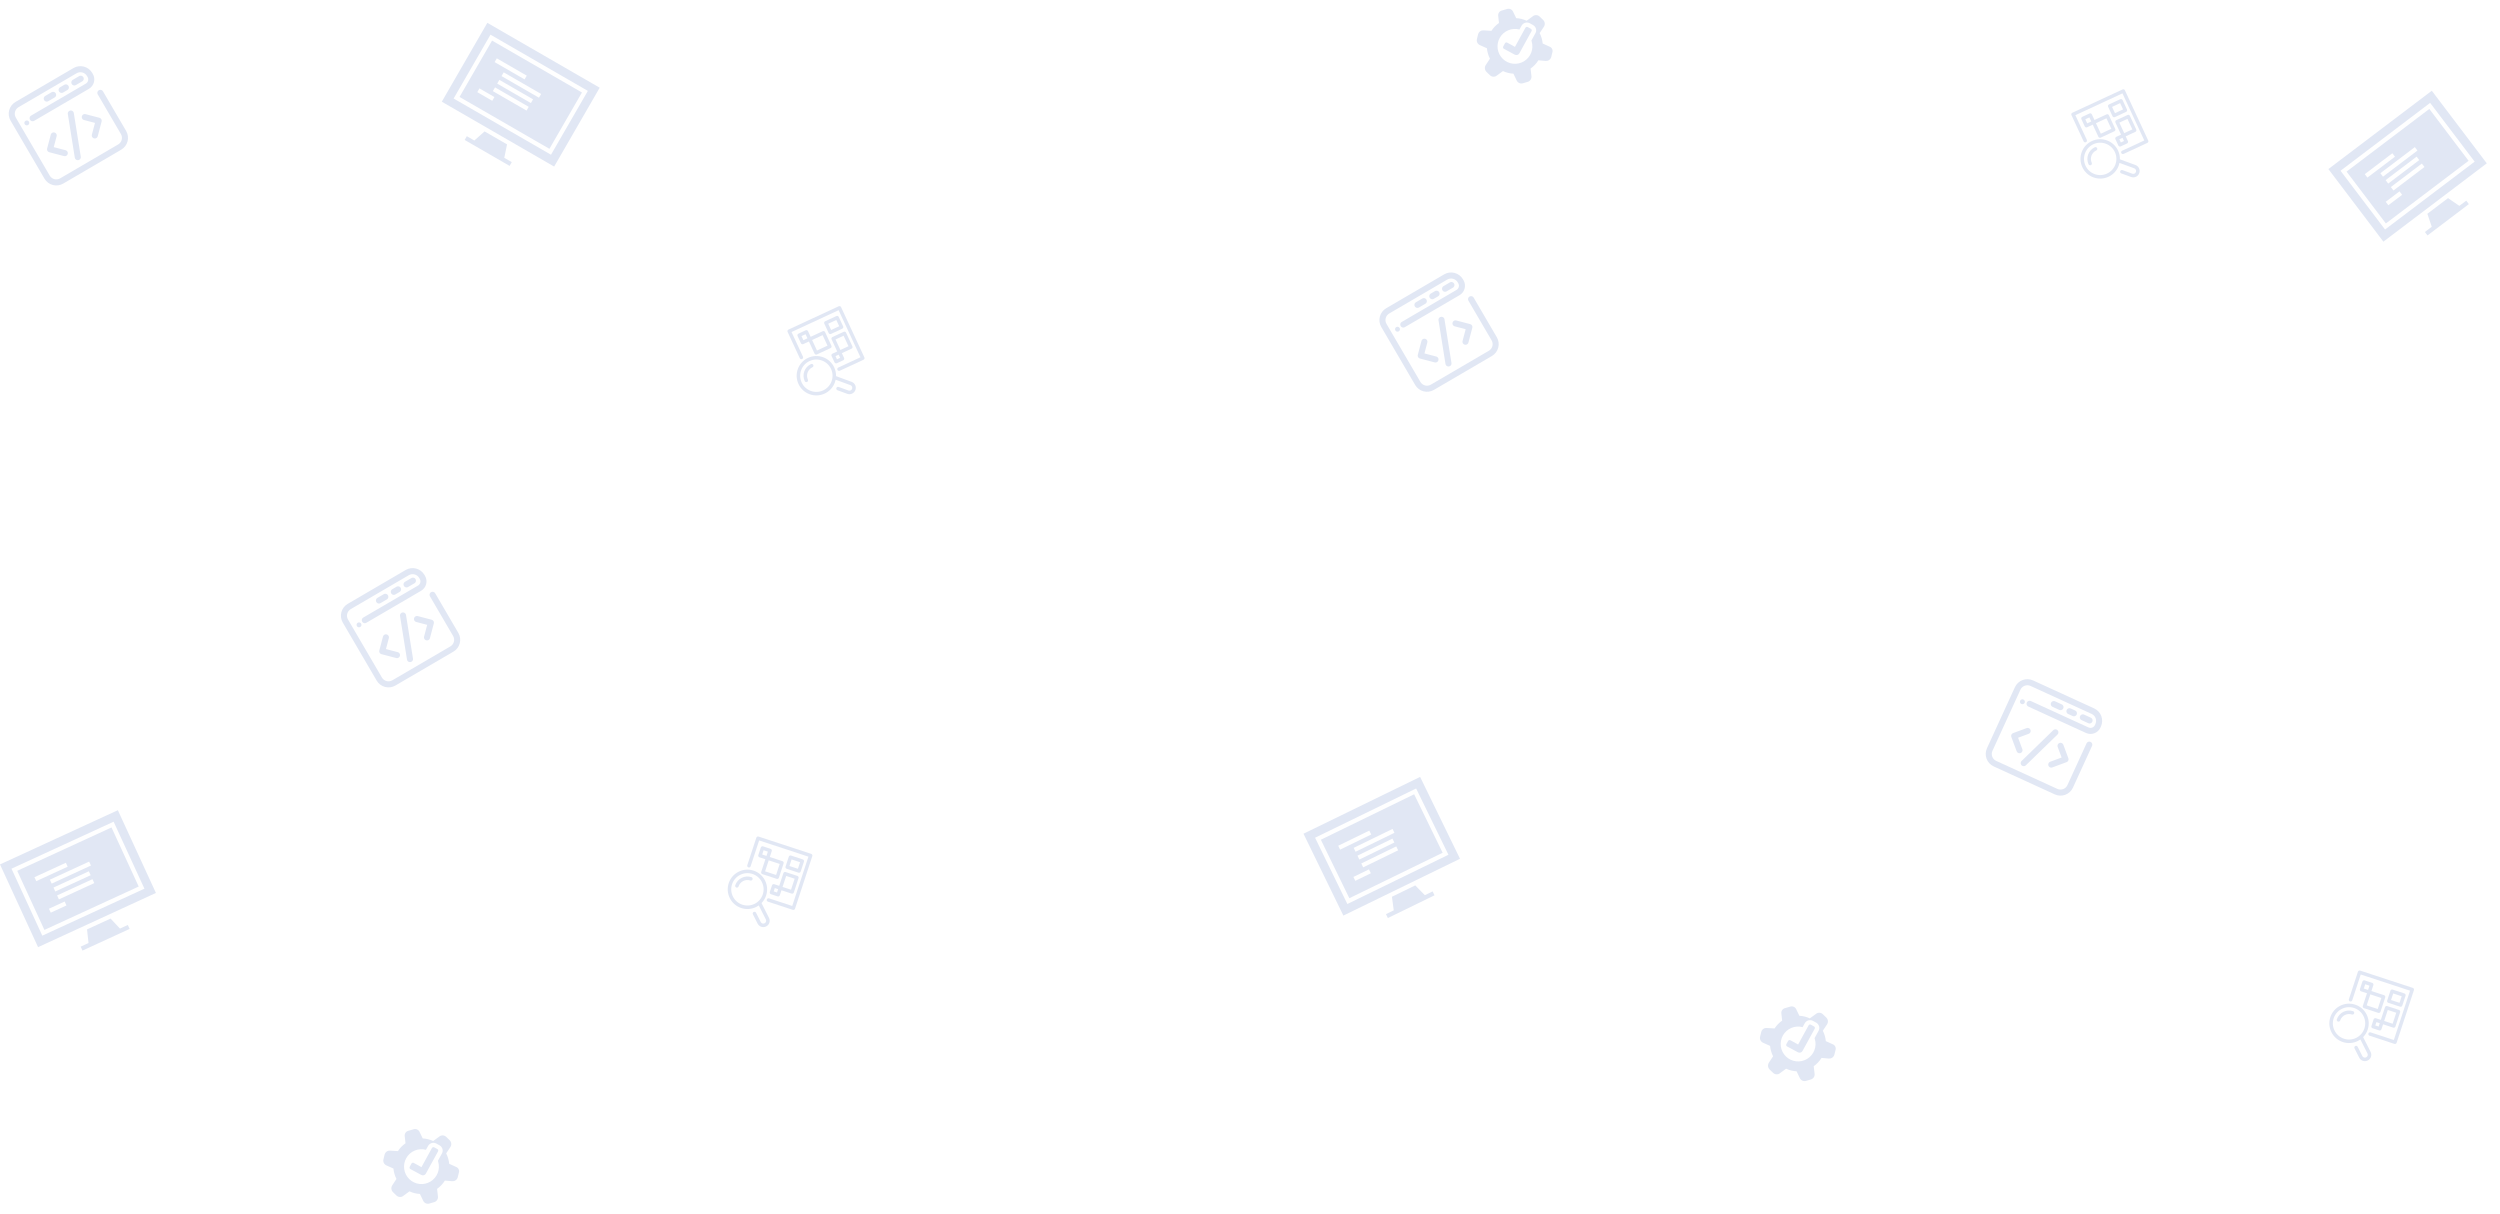 <svg width="2062" height="1001" viewBox="0 0 2062 1001" fill="none" xmlns="http://www.w3.org/2000/svg">
<path d="M415.932 130.163L422.11 133.73L420.321 136.827L383.255 115.427L385.044 112.33L391.222 115.896L399.676 108.386L418.209 119.086L415.932 130.163ZM494.621 72.337L457.063 137.389L364.398 83.889L401.956 18.837L494.621 72.337ZM484.866 74.966L404.557 28.599L374.153 81.26L454.462 127.627L484.866 74.966ZM453.162 122.746L379.03 79.946L405.857 33.48L479.989 76.28L453.162 122.746ZM407.97 51.221L432.68 65.487L434.469 62.39L409.758 48.123L407.97 51.221ZM407.806 80.038L395.451 72.905L393.662 76.002L406.017 83.136L407.806 80.038ZM436.093 88.109L408.294 72.059L406.505 75.157L434.305 91.207L436.093 88.109ZM439.67 81.914L411.871 65.864L410.082 68.962L437.882 85.012L439.67 81.914ZM446.336 77.502L415.448 59.669L413.659 62.766L444.548 80.6L446.336 77.502Z" fill="#E1E7F4"/>
<path d="M1175.21 738.358L1181.62 735.233L1183.19 738.449L1144.71 757.195L1143.15 753.98L1149.56 750.855L1148.06 739.647L1167.3 730.273L1175.21 738.358ZM1171.31 640.784L1204.21 708.311L1108.02 755.178L1075.12 687.651L1171.31 640.784ZM1168.03 650.34L1084.67 690.958L1111.3 745.622L1194.67 705.004L1168.03 650.34ZM1189.89 703.351L1112.94 740.845L1089.44 692.611L1166.39 655.118L1189.89 703.351ZM1105.33 700.787L1130.98 688.289L1129.41 685.073L1103.76 697.571L1105.33 700.787ZM1129.12 717.047L1116.29 723.296L1117.86 726.511L1130.68 720.262L1129.12 717.047ZM1151.63 698.118L1122.78 712.178L1124.34 715.393L1153.2 701.333L1151.63 698.118ZM1148.5 691.687L1119.64 705.747L1121.21 708.962L1150.07 694.902L1148.5 691.687ZM1148.57 683.693L1116.51 699.316L1118.08 702.531L1150.14 686.909L1148.57 683.693Z" fill="#E1E7F4"/>
<path d="M98.939 765.889L105.42 762.907L106.915 766.157L68.033 784.046L66.538 780.796L73.018 777.815L71.773 766.575L91.214 757.631L98.939 765.889ZM97.205 668.253L128.601 736.492L31.396 781.215L0 712.976L97.205 668.253ZM93.715 677.733L9.47 716.493L34.886 771.734L119.131 732.975L93.715 677.733ZM114.396 731.216L36.631 766.994L14.206 718.252L91.97 682.474L114.396 731.216ZM29.906 726.777L55.828 714.851L54.333 711.602L28.411 723.528L29.906 726.777ZM53.332 743.561L40.372 749.524L41.867 752.773L54.828 746.81L53.332 743.561ZM76.264 725.136L47.102 738.553L48.597 741.802L77.759 728.385L76.264 725.136ZM73.274 718.637L44.112 732.054L45.607 735.303L74.769 721.886L73.274 718.637ZM73.524 710.647L41.122 725.555L42.617 728.804L75.019 713.897L73.524 710.647Z" fill="#E1E7F4"/>
<path d="M1674 580.495L1721.56 602.272C1723.13 602.988 1724.91 603.054 1726.53 602.454C1728.14 601.854 1729.45 600.638 1730.17 599.073L1730.58 598.17C1731.53 596.061 1731.62 593.66 1730.81 591.491C1730 589.321 1728.37 587.558 1726.27 586.585L1675.79 563.475C1673.68 562.521 1671.28 562.439 1669.11 563.246C1666.94 564.052 1665.18 565.683 1664.2 567.784L1641.09 618.266C1640.14 620.375 1640.06 622.775 1640.86 624.944C1641.67 627.114 1643.3 628.877 1645.4 629.85L1695.88 652.96C1697.99 653.914 1700.39 653.997 1702.56 653.19C1704.73 652.383 1706.5 650.752 1707.47 648.652L1723.24 614.192" stroke="#E1E7F4" stroke-width="5" stroke-linecap="round" stroke-linejoin="round"/>
<path d="M1699.5 583.249L1693.97 580.717" stroke="#E1E7F4" stroke-width="5" stroke-linecap="round" stroke-linejoin="round"/>
<path d="M1710.56 588.313L1706.87 586.625" stroke="#E1E7F4" stroke-width="5" stroke-linecap="round" stroke-linejoin="round"/>
<path d="M1723.47 594.222L1717.93 591.689" stroke="#E1E7F4" stroke-width="5" stroke-linecap="round" stroke-linejoin="round"/>
<path d="M1667.23 580.655C1668.25 581.121 1669.45 580.673 1669.92 579.655C1670.39 578.637 1669.94 577.433 1668.92 576.967C1667.9 576.501 1666.7 576.949 1666.23 577.967C1665.77 578.985 1666.21 580.188 1667.23 580.655Z" fill="#E1E7F4"/>
<path d="M1695.28 604.046L1669.16 629.443" stroke="#E1E7F4" stroke-width="5" stroke-linecap="round" stroke-linejoin="round"/>
<path d="M1699.51 615.17L1703.64 626.271L1691.88 630.631" stroke="#E1E7F4" stroke-width="5" stroke-linecap="round" stroke-linejoin="round"/>
<path d="M1672.4 602.89L1661.3 607.001L1665.68 618.773" stroke="#E1E7F4" stroke-width="5" stroke-linecap="round" stroke-linejoin="round"/>
<path d="M300.896 511.511L346.067 485.117C347.552 484.249 348.633 482.826 349.069 481.162C349.506 479.497 349.264 477.727 348.395 476.241L347.894 475.383C346.717 473.39 344.801 471.942 342.562 471.355C340.323 470.768 337.943 471.088 335.939 472.247L288.002 500.257C286.009 501.434 284.561 503.35 283.974 505.589C283.386 507.828 283.707 510.208 284.865 512.212L312.876 560.149C314.053 562.142 315.969 563.59 318.208 564.177C320.447 564.765 322.827 564.444 324.831 563.286L372.768 535.275C374.761 534.098 376.209 532.182 376.796 529.943C377.383 527.704 377.063 525.324 375.904 523.32L356.784 490.598" stroke="#E1E7F4" stroke-width="5" stroke-linecap="round" stroke-linejoin="round"/>
<path d="M317.813 492.232L312.561 495.301" stroke="#E1E7F4" stroke-width="5" stroke-linecap="round" stroke-linejoin="round"/>
<path d="M328.318 486.094L324.816 488.14" stroke="#E1E7F4" stroke-width="5" stroke-linecap="round" stroke-linejoin="round"/>
<path d="M340.574 478.933L335.321 482.002" stroke="#E1E7F4" stroke-width="5" stroke-linecap="round" stroke-linejoin="round"/>
<path d="M297.137 517.137C298.104 516.572 298.43 515.33 297.865 514.363C297.3 513.396 296.058 513.07 295.091 513.635C294.124 514.2 293.798 515.442 294.363 516.409C294.928 517.376 296.17 517.702 297.137 517.137Z" fill="#E1E7F4"/>
<path d="M332.405 507.637L338.16 543.613" stroke="#E1E7F4" stroke-width="5" stroke-linecap="round" stroke-linejoin="round"/>
<path d="M343.938 510.575L355.394 513.581L352.196 525.713" stroke="#E1E7F4" stroke-width="5" stroke-linecap="round" stroke-linejoin="round"/>
<path d="M318.298 525.698L315.282 537.136L327.431 540.324" stroke="#E1E7F4" stroke-width="5" stroke-linecap="round" stroke-linejoin="round"/>
<path d="M619.778 723.463C614.235 721.642 608.243 724.67 606.422 730.213C606.173 730.972 606.586 731.79 607.345 732.039C608.105 732.289 608.922 731.876 609.172 731.116C610.495 727.089 614.847 724.89 618.874 726.213C619.633 726.462 620.451 726.049 620.701 725.29C620.95 724.53 620.537 723.713 619.778 723.463Z" fill="#E1E7F4"/>
<path d="M628.1 744.863C629.812 743.112 631.117 740.981 631.904 738.585C633.258 734.464 632.927 730.062 630.97 726.19C629.013 722.319 625.666 719.44 621.544 718.086C617.423 716.732 613.021 717.064 609.149 719.021C605.277 720.977 602.399 724.325 601.045 728.446C599.691 732.567 600.023 736.969 601.979 740.841C603.936 744.713 607.284 747.591 611.405 748.945C615.526 750.299 619.928 749.968 623.8 748.011C624.512 747.651 625.19 747.243 625.832 746.793L631.693 758.391C631.973 758.945 632.02 759.575 631.827 760.165C631.633 760.755 631.221 761.234 630.666 761.514L630.599 761.548C629.455 762.126 628.054 761.666 627.476 760.522L623.586 752.824C623.225 752.111 622.355 751.825 621.641 752.185C620.928 752.546 620.642 753.416 621.003 754.13L624.893 761.828C625.542 763.112 626.652 764.012 627.922 764.429C629.192 764.846 630.621 764.78 631.906 764.131L631.972 764.097C633.216 763.468 634.141 762.393 634.576 761.068C635.011 759.744 634.905 758.33 634.276 757.085L628.1 744.863ZM622.495 745.428C619.313 747.036 615.695 747.308 612.308 746.195C608.922 745.083 606.171 742.718 604.563 739.536C602.955 736.354 602.682 732.736 603.795 729.35C604.908 725.963 607.273 723.212 610.455 721.604C613.636 719.996 617.254 719.723 620.641 720.836C624.028 721.949 626.778 724.314 628.386 727.496C629.994 730.678 630.267 734.295 629.154 737.682C628.041 741.069 625.676 743.82 622.495 745.428Z" fill="#E1E7F4"/>
<path d="M669.075 704.269L625.651 690.002C624.892 689.752 624.074 690.165 623.825 690.925L616.371 713.611C616.121 714.37 616.535 715.188 617.294 715.437C618.053 715.687 618.871 715.274 619.121 714.514L626.123 693.203L666.797 706.568L653.433 747.242L634.299 740.955C633.54 740.706 632.722 741.119 632.473 741.878C632.223 742.638 632.637 743.456 633.396 743.705L653.904 750.443C654.663 750.693 655.481 750.28 655.731 749.52L669.999 706.096C670.248 705.337 669.835 704.519 669.075 704.269Z" fill="#E1E7F4"/>
<path d="M635.619 700.131L629.348 698.071C628.589 697.821 627.771 698.235 627.521 698.994L625.461 705.265C625.211 706.025 625.625 706.843 626.384 707.092L631.28 708.701L627.845 719.158C627.595 719.917 628.009 720.735 628.768 720.984L640.599 724.872C641.359 725.121 642.177 724.708 642.426 723.949L646.314 712.117C646.563 711.358 646.15 710.54 645.39 710.29L634.934 706.855L636.543 701.958C636.792 701.199 636.379 700.381 635.619 700.131ZM629.819 701.272L633.341 702.43L632.184 705.951L628.662 704.794L629.819 701.272ZM640.128 721.67L631.046 718.686L634.03 709.604L643.112 712.588L640.128 721.67Z" fill="#E1E7F4"/>
<path d="M642.703 730.641L638.578 729.285C637.819 729.036 637.001 729.449 636.752 730.208L634.945 735.708C634.695 736.468 635.108 737.285 635.868 737.535L641.367 739.342C642.127 739.591 642.944 739.178 643.194 738.419L644.549 734.294L652.913 737.042C653.672 737.291 654.49 736.878 654.739 736.119L658.627 724.287C658.876 723.528 658.463 722.71 657.704 722.46L647.965 719.261C647.206 719.011 646.388 719.424 646.139 720.184L642.703 730.641ZM640.896 736.14L638.146 735.237L639.05 732.487L641.799 733.39L640.896 736.14ZM648.437 722.462L655.425 724.758L652.441 733.84L645.453 731.544L648.437 722.462Z" fill="#E1E7F4"/>
<path d="M648.847 716.58L658.585 719.779C659.344 720.029 660.162 719.616 660.411 718.856L663.097 710.683C663.346 709.924 662.933 709.106 662.174 708.857L652.435 705.657C651.676 705.407 650.858 705.82 650.609 706.58L647.923 714.753C647.674 715.512 648.087 716.33 648.847 716.58ZM652.907 708.858L659.895 711.155L658.113 716.578L651.125 714.282L652.907 708.858Z" fill="#E1E7F4"/>
<path d="M1940.78 834.013C1935.24 832.192 1929.25 835.22 1927.43 840.763C1927.18 841.522 1927.59 842.34 1928.35 842.589C1929.11 842.839 1929.93 842.426 1930.18 841.666C1931.5 837.639 1935.85 835.44 1939.88 836.763C1940.64 837.012 1941.46 836.599 1941.71 835.84C1941.96 835.08 1941.54 834.262 1940.78 834.013Z" fill="#E1E7F4"/>
<path d="M1949.11 855.413C1950.82 853.662 1952.12 851.531 1952.91 849.135C1954.27 845.014 1953.93 840.612 1951.98 836.74C1950.02 832.868 1946.67 829.99 1942.55 828.636C1938.43 827.282 1934.03 827.614 1930.16 829.57C1926.28 831.527 1923.41 834.874 1922.05 838.996C1920.7 843.117 1921.03 847.519 1922.99 851.391C1924.94 855.263 1928.29 858.141 1932.41 859.495C1936.53 860.849 1940.94 860.517 1944.81 858.561C1945.52 858.201 1946.2 857.793 1946.84 857.343L1952.7 868.941C1952.98 869.495 1953.03 870.125 1952.83 870.715C1952.64 871.304 1952.23 871.783 1951.67 872.064L1951.61 872.098C1950.46 872.676 1949.06 872.216 1948.48 871.072L1944.59 863.374C1944.23 862.66 1943.36 862.374 1942.65 862.735C1941.93 863.096 1941.65 863.966 1942.01 864.679L1945.9 872.377C1946.55 873.661 1947.66 874.562 1948.93 874.979C1950.2 875.396 1951.63 875.33 1952.91 874.681L1952.98 874.647C1954.22 874.018 1955.15 872.943 1955.58 871.618C1956.02 870.294 1955.91 868.879 1955.28 867.635L1949.11 855.413ZM1943.5 855.977C1940.32 857.585 1936.7 857.858 1933.32 856.745C1929.93 855.632 1927.18 853.267 1925.57 850.085C1923.96 846.904 1923.69 843.286 1924.8 839.899C1925.91 836.513 1928.28 833.762 1931.46 832.154C1934.64 830.546 1938.26 830.273 1941.65 831.386C1945.03 832.499 1947.79 834.864 1949.39 838.046C1951 841.227 1951.27 844.845 1950.16 848.232C1949.05 851.619 1946.68 854.369 1943.5 855.977Z" fill="#E1E7F4"/>
<path d="M1990.08 814.819L1946.66 800.551C1945.9 800.302 1945.08 800.715 1944.83 801.475L1937.38 824.16C1937.13 824.92 1937.54 825.737 1938.3 825.987C1939.06 826.236 1939.88 825.823 1940.13 825.064L1947.13 803.753L1987.8 817.117L1974.44 857.792L1955.31 851.505C1954.55 851.256 1953.73 851.669 1953.48 852.428C1953.23 853.188 1953.64 854.005 1954.4 854.255L1974.91 860.993C1975.67 861.243 1976.49 860.83 1976.74 860.07L1991.01 816.646C1991.25 815.886 1990.84 815.069 1990.08 814.819Z" fill="#E1E7F4"/>
<path d="M1956.63 810.681L1950.35 808.621C1949.6 808.371 1948.78 808.784 1948.53 809.544L1946.47 815.815C1946.22 816.575 1946.63 817.392 1947.39 817.642L1952.29 819.251L1948.85 829.707C1948.6 830.467 1949.02 831.285 1949.77 831.534L1961.61 835.422C1962.37 835.671 1963.18 835.258 1963.43 834.498L1967.32 822.667C1967.57 821.907 1967.16 821.09 1966.4 820.84L1955.94 817.404L1957.55 812.508C1957.8 811.748 1957.39 810.931 1956.63 810.681ZM1950.83 811.822L1954.35 812.979L1953.19 816.501L1949.67 815.344L1950.83 811.822ZM1961.13 832.22L1952.05 829.236L1955.04 820.154L1964.12 823.138L1961.13 832.22Z" fill="#E1E7F4"/>
<path d="M1963.71 841.19L1959.59 839.835C1958.83 839.586 1958.01 839.999 1957.76 840.758L1955.95 846.258C1955.7 847.017 1956.12 847.835 1956.87 848.085L1962.37 849.892C1963.13 850.141 1963.95 849.728 1964.2 848.968L1965.56 844.844L1973.92 847.592C1974.68 847.841 1975.5 847.428 1975.75 846.668L1979.63 834.837C1979.88 834.077 1979.47 833.26 1978.71 833.01L1968.97 829.811C1968.21 829.561 1967.4 829.974 1967.15 830.734L1963.71 841.19ZM1961.9 846.69L1959.15 845.786L1960.06 843.037L1962.81 843.94L1961.9 846.69ZM1969.44 833.012L1976.43 835.308L1973.45 844.39L1966.46 842.094L1969.44 833.012Z" fill="#E1E7F4"/>
<path d="M1969.85 827.129L1979.59 830.329C1980.35 830.579 1981.17 830.165 1981.42 829.406L1984.1 821.233C1984.35 820.473 1983.94 819.656 1983.18 819.406L1973.44 816.207C1972.68 815.957 1971.87 816.37 1971.62 817.13L1968.93 825.303C1968.68 826.062 1969.09 826.88 1969.85 827.129ZM1973.91 819.408L1980.9 821.704L1979.12 827.128L1972.13 824.831L1973.91 819.408Z" fill="#E1E7F4"/>
<path d="M1727.79 121.454C1722.5 123.909 1720.19 130.213 1722.64 135.505C1722.98 136.231 1723.84 136.546 1724.56 136.209C1725.29 135.873 1725.6 135.013 1725.27 134.288C1723.49 130.442 1725.16 125.863 1729.01 124.08C1729.73 123.744 1730.05 122.884 1729.71 122.158C1729.38 121.433 1728.51 121.118 1727.79 121.454Z" fill="#E1E7F4"/>
<path d="M1748.48 131.405C1748.54 128.956 1748.04 126.508 1746.98 124.22C1745.15 120.285 1741.9 117.296 1737.83 115.804C1733.76 114.311 1729.34 114.495 1725.41 116.32C1721.47 118.145 1718.48 121.394 1716.99 125.467C1715.5 129.54 1715.68 133.951 1717.51 137.887C1719.33 141.822 1722.58 144.811 1726.66 146.304C1730.73 147.796 1735.14 147.613 1739.08 145.787C1743.01 143.962 1746 140.714 1747.49 136.64C1747.77 135.891 1747.98 135.13 1748.14 134.363L1760.35 138.833C1760.93 139.047 1761.39 139.474 1761.66 140.038C1761.92 140.601 1761.94 141.232 1761.73 141.816L1761.7 141.886C1761.26 143.09 1759.92 143.71 1758.72 143.269L1750.62 140.302C1749.87 140.028 1749.04 140.413 1748.77 141.164C1748.49 141.914 1748.88 142.745 1749.63 143.02L1757.73 145.987C1759.08 146.482 1760.5 146.381 1761.71 145.819C1762.93 145.257 1763.93 144.232 1764.42 142.881L1764.45 142.811C1764.93 141.502 1764.87 140.085 1764.28 138.82C1763.69 137.555 1762.65 136.595 1761.34 136.115L1748.48 131.405ZM1744.77 135.644C1743.55 138.992 1741.09 141.662 1737.86 143.161C1734.62 144.661 1731 144.812 1727.65 143.586C1724.3 142.36 1721.63 139.903 1720.13 136.669C1718.63 133.435 1718.48 129.81 1719.71 126.463C1720.94 123.115 1723.39 120.446 1726.63 118.946C1729.86 117.446 1733.49 117.295 1736.83 118.522C1740.18 119.748 1742.85 122.204 1744.35 125.438C1745.85 128.673 1746 132.297 1744.77 135.644Z" fill="#E1E7F4"/>
<path d="M1750.7 73.767L1709.23 92.999C1708.5 93.335 1708.19 94.195 1708.53 94.92L1718.57 116.583C1718.91 117.308 1719.77 117.623 1720.49 117.287C1721.22 116.951 1721.53 116.09 1721.2 115.365L1711.76 95.015L1750.6 77.002L1768.61 115.842L1750.34 124.315C1749.62 124.652 1749.3 125.512 1749.64 126.237C1749.98 126.963 1750.84 127.278 1751.56 126.941L1771.14 117.859C1771.87 117.523 1772.18 116.662 1771.85 115.937L1752.62 74.472C1752.28 73.746 1751.42 73.431 1750.7 73.767Z" fill="#E1E7F4"/>
<path d="M1723.43 93.592L1717.44 96.37C1716.72 96.706 1716.4 97.566 1716.74 98.291L1719.51 104.28C1719.85 105.005 1720.71 105.32 1721.44 104.984L1726.11 102.815L1730.74 112.801C1731.08 113.526 1731.94 113.841 1732.66 113.504L1743.96 108.265C1744.69 107.928 1745 107.068 1744.67 106.343L1739.43 95.045C1739.09 94.32 1738.23 94.005 1737.5 94.341L1727.52 98.972L1725.35 94.296C1725.02 93.571 1724.15 93.256 1723.43 93.592ZM1719.97 98.387L1723.33 96.827L1724.89 100.19L1721.53 101.749L1719.97 98.387ZM1741.43 106.248L1732.76 110.27L1728.74 101.598L1737.41 97.576L1741.43 106.248Z" fill="#E1E7F4"/>
<path d="M1749.44 111.042L1745.5 112.869C1744.78 113.205 1744.46 114.065 1744.8 114.79L1747.23 120.042C1747.57 120.767 1748.43 121.082 1749.15 120.746L1754.41 118.31C1755.13 117.974 1755.45 117.114 1755.11 116.389L1753.28 112.45L1761.27 108.746C1761.99 108.41 1762.31 107.55 1761.97 106.824L1756.73 95.526C1756.4 94.801 1755.54 94.486 1754.81 94.823L1745.51 99.135C1744.79 99.472 1744.47 100.332 1744.81 101.057L1749.44 111.042ZM1751.87 116.294L1749.25 117.511L1748.03 114.886L1750.66 113.668L1751.87 116.294ZM1748.04 101.152L1754.72 98.057L1758.74 106.729L1752.06 109.824L1748.04 101.152Z" fill="#E1E7F4"/>
<path d="M1744.32 96.575L1753.62 92.263C1754.35 91.926 1754.66 91.066 1754.33 90.341L1750.71 82.536C1750.37 81.811 1749.51 81.496 1748.79 81.832L1739.49 86.145C1738.76 86.481 1738.45 87.342 1738.78 88.067L1742.4 95.871C1742.74 96.596 1743.6 96.912 1744.32 96.575ZM1742.02 88.162L1748.69 85.067L1751.09 90.246L1744.42 93.341L1742.02 88.162Z" fill="#E1E7F4"/>
<path d="M668.88 300.295C663.587 302.75 661.278 309.053 663.733 314.346C664.07 315.072 664.93 315.387 665.655 315.05C666.38 314.714 666.695 313.854 666.359 313.128C664.576 309.283 666.253 304.704 670.098 302.921C670.823 302.585 671.139 301.724 670.802 300.999C670.466 300.274 669.606 299.959 668.88 300.295Z" fill="#E1E7F4"/>
<path d="M689.574 310.246C689.629 307.797 689.127 305.348 688.066 303.061C686.241 299.126 682.992 296.137 678.919 294.644C674.846 293.152 670.435 293.336 666.499 295.161C662.564 296.986 659.575 300.235 658.082 304.308C656.59 308.381 656.774 312.792 658.599 316.728C660.424 320.663 663.673 323.652 667.746 325.145C671.819 326.637 676.23 326.453 680.166 324.628C684.101 322.803 687.09 319.554 688.583 315.481C688.857 314.732 689.074 313.971 689.235 313.204L701.437 317.674C702.02 317.887 702.485 318.315 702.746 318.879C703.007 319.442 703.033 320.073 702.819 320.657L702.793 320.727C702.353 321.931 701.015 322.551 699.812 322.11L691.713 319.143C690.962 318.869 690.131 319.254 689.856 320.004C689.581 320.755 689.967 321.586 690.717 321.861L698.816 324.828C700.167 325.323 701.593 325.222 702.805 324.66C704.018 324.097 705.017 323.073 705.512 321.722L705.537 321.651C706.017 320.343 705.958 318.925 705.372 317.661C704.785 316.396 703.741 315.436 702.432 314.956L689.574 310.246ZM685.865 314.485C684.638 317.833 682.182 320.502 678.948 322.002C675.714 323.502 672.089 323.653 668.742 322.427C665.394 321.2 662.725 318.744 661.225 315.51C659.725 312.276 659.574 308.651 660.8 305.304C662.027 301.956 664.483 299.287 667.717 297.787C670.951 296.287 674.576 296.136 677.923 297.362C681.271 298.589 683.94 301.045 685.44 304.279C686.94 307.513 687.091 311.138 685.865 314.485Z" fill="#E1E7F4"/>
<path d="M691.786 252.608L650.32 271.839C649.595 272.176 649.28 273.036 649.616 273.761L659.663 295.424C659.999 296.149 660.86 296.464 661.585 296.128C662.31 295.791 662.625 294.931 662.289 294.206L652.851 273.856L691.691 255.843L709.704 294.683L691.434 303.156C690.709 303.493 690.393 304.353 690.73 305.078C691.066 305.803 691.926 306.118 692.652 305.782L712.235 296.7C712.96 296.363 713.275 295.503 712.939 294.778L693.708 253.312C693.371 252.587 692.511 252.272 691.786 252.608Z" fill="#E1E7F4"/>
<path d="M664.52 272.433L658.531 275.21C657.806 275.547 657.491 276.407 657.827 277.132L660.605 283.121C660.941 283.846 661.801 284.161 662.526 283.825L667.202 281.656L671.833 291.641C672.169 292.367 673.03 292.682 673.755 292.345L685.053 287.106C685.778 286.769 686.093 285.909 685.757 285.184L680.517 273.886C680.18 273.161 679.32 272.846 678.595 273.182L668.61 277.813L666.442 273.137C666.105 272.412 665.245 272.097 664.52 272.433ZM661.062 277.227L664.424 275.668L665.984 279.031L662.621 280.59L661.062 277.227ZM682.522 285.089L673.85 289.111L669.828 280.439L678.5 276.417L682.522 285.089Z" fill="#E1E7F4"/>
<path d="M690.529 289.883L686.59 291.71C685.865 292.046 685.55 292.906 685.886 293.631L688.322 298.883C688.658 299.608 689.519 299.923 690.244 299.587L695.495 297.151C696.22 296.815 696.536 295.955 696.199 295.23L694.373 291.291L702.359 287.587C703.084 287.251 703.399 286.39 703.063 285.665L697.823 274.367C697.487 273.642 696.626 273.327 695.901 273.663L686.602 277.976C685.877 278.312 685.562 279.173 685.898 279.898L690.529 289.883ZM692.965 295.134L690.339 296.352L689.121 293.726L691.747 292.509L692.965 295.134ZM689.133 279.993L695.806 276.898L699.828 285.57L693.155 288.665L689.133 279.993Z" fill="#E1E7F4"/>
<path d="M685.415 275.416L694.714 271.103C695.439 270.767 695.754 269.907 695.418 269.182L691.798 261.377C691.462 260.652 690.602 260.337 689.877 260.673L680.578 264.986C679.852 265.322 679.537 266.182 679.874 266.908L683.493 274.712C683.829 275.437 684.69 275.752 685.415 275.416ZM683.108 267.003L689.781 263.908L692.183 269.086L685.51 272.181L683.108 267.003Z" fill="#E1E7F4"/>
<path d="M1249.54 38.675L1243.23 35.197C1243.06 35.096 1242.87 35.031 1242.68 35.005C1242.49 34.98 1242.29 34.994 1242.1 35.049C1241.91 35.103 1241.74 35.196 1241.59 35.321C1241.44 35.446 1241.32 35.6 1241.23 35.775L1239.87 38.33C1239.78 38.492 1239.72 38.673 1239.69 38.86C1239.67 39.047 1239.68 39.237 1239.74 39.419C1239.79 39.6 1239.88 39.769 1240 39.914C1240.12 40.059 1240.27 40.179 1240.43 40.264L1249.32 45.05C1249.65 45.24 1250.01 45.361 1250.39 45.406C1250.76 45.451 1251.15 45.42 1251.51 45.315C1251.87 45.211 1252.21 45.034 1252.5 44.795C1252.79 44.556 1253.03 44.261 1253.2 43.926L1263.18 25.718C1263.28 25.552 1263.35 25.366 1263.38 25.171C1263.41 24.977 1263.39 24.779 1263.34 24.591C1263.28 24.403 1263.19 24.228 1263.06 24.079C1262.94 23.929 1262.78 23.808 1262.6 23.723L1260.11 22.349C1259.94 22.253 1259.76 22.191 1259.57 22.167C1259.39 22.144 1259.19 22.159 1259.01 22.211C1258.83 22.264 1258.66 22.354 1258.51 22.474C1258.37 22.595 1258.25 22.744 1258.16 22.913L1249.54 38.675Z" fill="#E1E7F4"/>
<path d="M1272.41 35.886C1272.12 32.898 1271.27 29.989 1269.92 27.309L1273.38 22.091C1273.95 21.241 1274.2 20.224 1274.1 19.209C1274.01 18.194 1273.56 17.243 1272.85 16.517L1269.84 13.604C1269.29 13.092 1268.62 12.735 1267.89 12.567C1267.15 12.4 1266.39 12.428 1265.67 12.65C1265.19 12.782 1264.74 13.023 1264.36 13.354L1259.19 17.124C1256.48 15.858 1253.55 15.128 1250.56 14.974L1247.86 9.379C1247.4 8.514 1246.64 7.845 1245.73 7.495C1244.81 7.144 1243.8 7.136 1242.88 7.472L1238.89 8.628C1237.92 8.822 1237.06 9.366 1236.47 10.155C1235.89 10.945 1235.61 11.924 1235.7 12.904L1236.37 18.977C1233.88 20.687 1231.76 22.883 1230.14 25.433L1223.65 25.044C1223.15 25.028 1222.65 25.063 1222.16 25.149C1221.44 25.354 1220.79 25.74 1220.26 26.272C1219.73 26.803 1219.35 27.462 1219.15 28.184L1218.17 32.252C1217.93 33.25 1218.05 34.3 1218.51 35.216C1218.98 36.131 1219.75 36.852 1220.7 37.249L1226.41 39.809C1226.54 41.302 1226.82 42.778 1227.26 44.212C1227.65 45.658 1228.2 47.057 1228.9 48.385L1225.45 53.654C1224.89 54.503 1224.63 55.521 1224.73 56.536C1224.83 57.55 1225.27 58.501 1225.99 59.228L1228.99 62.141C1229.54 62.652 1230.22 63.01 1230.95 63.177C1231.68 63.345 1232.44 63.316 1233.16 63.095C1233.64 62.962 1234.09 62.722 1234.47 62.391L1239.65 58.621C1242.36 59.886 1245.28 60.616 1248.27 60.771L1251 66.465C1251.44 67.377 1252.2 68.1 1253.13 68.504C1254.06 68.908 1255.1 68.968 1256.07 68.671L1260.06 67.515C1261.04 67.225 1261.89 66.596 1262.45 65.74C1263.02 64.885 1263.26 63.857 1263.14 62.84L1262.4 56.568C1265 54.758 1267.2 52.428 1268.85 49.726L1274.84 50.26C1275.37 50.266 1275.9 50.221 1276.42 50.126C1277.15 49.921 1277.8 49.535 1278.33 49.003C1278.86 48.471 1279.24 47.813 1279.44 47.091L1280.38 43.251C1280.69 42.322 1280.63 41.31 1280.21 40.425C1279.79 39.539 1279.05 38.849 1278.14 38.496L1272.41 35.886ZM1266.33 27.551L1263.11 33.413L1263.33 34.191C1264.23 37.242 1264.09 40.503 1262.93 43.466C1261.78 46.428 1259.68 48.925 1256.95 50.565C1254.23 52.205 1251.04 52.896 1247.88 52.53C1244.72 52.164 1241.77 50.761 1239.5 48.541C1237.22 46.322 1235.74 43.41 1235.3 40.263C1234.85 37.114 1235.46 33.907 1237.03 31.143C1238.6 28.378 1241.04 26.212 1243.98 24.983C1246.91 23.754 1250.17 23.531 1253.24 24.35L1254.98 21.209C1255.29 20.623 1255.72 20.107 1256.24 19.69C1256.76 19.272 1257.36 18.962 1258 18.777C1258.64 18.591 1259.3 18.535 1259.97 18.611C1260.63 18.686 1261.27 18.893 1261.85 19.218L1264.42 20.634C1265.04 20.976 1265.58 21.444 1266.01 22.009C1266.44 22.573 1266.75 23.221 1266.92 23.911C1267.21 25.154 1267 26.463 1266.33 27.551Z" fill="#E1E7F4"/>
<path d="M347.632 962.676L341.316 959.198C341.149 959.097 340.963 959.031 340.77 959.006C340.576 958.981 340.38 958.995 340.192 959.05C340.005 959.104 339.831 959.197 339.681 959.322C339.531 959.446 339.409 959.601 339.322 959.776L337.965 962.331C337.869 962.493 337.807 962.674 337.783 962.861C337.759 963.048 337.774 963.238 337.826 963.42C337.879 963.601 337.968 963.769 338.088 963.915C338.209 964.06 338.357 964.18 338.526 964.266L347.414 969.051C347.742 969.241 348.104 969.361 348.48 969.407C348.855 969.452 349.236 969.421 349.599 969.316C349.961 969.212 350.298 969.035 350.589 968.796C350.881 968.557 351.12 968.262 351.294 967.927L361.27 949.719C361.375 949.553 361.443 949.367 361.47 949.172C361.497 948.978 361.483 948.78 361.428 948.592C361.374 948.404 361.28 948.229 361.153 948.08C361.026 947.93 360.869 947.809 360.692 947.724L358.197 946.35C358.034 946.254 357.853 946.192 357.664 946.168C357.476 946.145 357.285 946.16 357.103 946.212C356.921 946.265 356.752 946.355 356.605 946.475C356.459 946.596 356.339 946.745 356.253 946.914L347.632 962.676Z" fill="#E1E7F4"/>
<path d="M370.498 959.887C370.208 956.899 369.366 953.99 368.013 951.311L371.473 946.092C372.037 945.243 372.292 944.225 372.194 943.21C372.097 942.195 371.654 941.244 370.939 940.518L367.933 937.605C367.383 937.093 366.709 936.736 365.977 936.568C365.245 936.401 364.482 936.429 363.765 936.651C363.281 936.783 362.833 937.024 362.455 937.355L357.278 941.125C354.569 939.859 351.641 939.129 348.656 938.975L345.954 933.38C345.492 932.515 344.733 931.846 343.817 931.496C342.902 931.145 341.89 931.137 340.969 931.473L336.98 932.629C336.014 932.823 335.155 933.367 334.565 934.156C333.976 934.946 333.699 935.924 333.787 936.905L334.466 942.978C331.973 944.688 329.851 946.884 328.229 949.434L321.738 949.045C321.242 949.029 320.745 949.064 320.255 949.15C319.535 949.355 318.879 949.741 318.352 950.273C317.824 950.804 317.442 951.463 317.243 952.185L316.26 956.253C316.019 957.251 316.142 958.301 316.605 959.217C317.068 960.132 317.842 960.853 318.789 961.25L324.503 963.81C324.631 965.303 324.914 966.779 325.347 968.214C325.744 969.659 326.294 971.058 326.988 972.386L323.542 977.655C322.978 978.504 322.724 979.522 322.821 980.537C322.918 981.552 323.361 982.502 324.076 983.229L327.082 986.142C327.632 986.653 328.306 987.011 329.038 987.178C329.77 987.346 330.533 987.317 331.25 987.096C331.735 986.963 332.182 986.723 332.56 986.392L337.737 982.622C340.446 983.887 343.374 984.617 346.359 984.772L349.091 990.466C349.535 991.378 350.29 992.1 351.219 992.505C352.149 992.909 353.192 992.969 354.162 992.672L358.151 991.516C359.133 991.225 359.981 990.597 360.544 989.741C361.107 988.885 361.349 987.858 361.228 986.841L360.492 980.569C363.091 978.759 365.287 976.429 366.941 973.727L372.933 974.261C373.464 974.267 373.994 974.222 374.516 974.127C375.236 973.922 375.892 973.535 376.419 973.004C376.947 972.472 377.329 971.814 377.528 971.092L378.469 967.252C378.778 966.323 378.717 965.311 378.299 964.426C377.882 963.54 377.139 962.85 376.226 962.497L370.498 959.887ZM364.418 951.552L361.198 957.414L361.424 958.192C362.32 961.243 362.18 964.504 361.026 967.467C359.871 970.429 357.768 972.926 355.044 974.566C352.32 976.206 349.129 976.897 345.971 976.531C342.812 976.165 339.864 974.762 337.588 972.543C335.311 970.323 333.835 967.412 333.389 964.263C332.942 961.115 333.552 957.908 335.123 955.144C336.693 952.379 339.135 950.213 342.068 948.984C345 947.755 348.257 947.532 351.329 948.351L353.067 945.209C353.385 944.624 353.815 944.108 354.333 943.691C354.851 943.273 355.448 942.963 356.087 942.778C356.726 942.592 357.396 942.536 358.057 942.612C358.718 942.687 359.358 942.894 359.939 943.218L362.511 944.635C363.132 944.977 363.675 945.445 364.105 946.01C364.535 946.574 364.842 947.222 365.006 947.912C365.298 949.155 365.087 950.464 364.418 951.552Z" fill="#E1E7F4"/>
<path d="M1483.09 861.512L1476.77 858.035C1476.61 857.934 1476.42 857.868 1476.23 857.843C1476.03 857.817 1475.84 857.832 1475.65 857.887C1475.46 857.941 1475.29 858.033 1475.14 858.158C1474.99 858.283 1474.87 858.438 1474.78 858.613L1473.42 861.168C1473.32 861.33 1473.26 861.51 1473.24 861.698C1473.22 861.885 1473.23 862.075 1473.28 862.256C1473.34 862.438 1473.42 862.606 1473.54 862.752C1473.66 862.897 1473.81 863.017 1473.98 863.102L1482.87 867.888C1483.2 868.077 1483.56 868.198 1483.94 868.244C1484.31 868.289 1484.69 868.258 1485.06 868.153C1485.42 868.048 1485.75 867.872 1486.05 867.633C1486.34 867.394 1486.58 867.099 1486.75 866.764L1496.73 848.556C1496.83 848.39 1496.9 848.203 1496.93 848.009C1496.95 847.815 1496.94 847.617 1496.88 847.429C1496.83 847.241 1496.74 847.066 1496.61 846.917C1496.48 846.767 1496.33 846.646 1496.15 846.561L1493.65 845.187C1493.49 845.091 1493.31 845.029 1493.12 845.005C1492.93 844.982 1492.74 844.997 1492.56 845.049C1492.38 845.102 1492.21 845.192 1492.06 845.312C1491.92 845.433 1491.8 845.582 1491.71 845.751L1483.09 861.512Z" fill="#E1E7F4"/>
<path d="M1505.95 858.724C1505.66 855.736 1504.82 852.827 1503.47 850.147L1506.93 844.929C1507.49 844.079 1507.75 843.062 1507.65 842.047C1507.55 841.032 1507.11 840.081 1506.39 839.354L1503.39 836.442C1502.84 835.93 1502.16 835.573 1501.43 835.405C1500.7 835.238 1499.94 835.266 1499.22 835.488C1498.74 835.62 1498.29 835.861 1497.91 836.191L1492.73 839.962C1490.03 838.696 1487.1 837.966 1484.11 837.812L1481.41 832.217C1480.95 831.352 1480.19 830.683 1479.27 830.333C1478.36 829.982 1477.35 829.974 1476.43 830.31L1472.44 831.466C1471.47 831.66 1470.61 832.204 1470.02 832.993C1469.43 833.782 1469.15 834.761 1469.24 835.742L1469.92 841.815C1467.43 843.525 1465.31 845.721 1463.68 848.271L1457.19 847.882C1456.7 847.866 1456.2 847.901 1455.71 847.987C1454.99 848.192 1454.34 848.578 1453.81 849.11C1453.28 849.641 1452.9 850.3 1452.7 851.022L1451.72 855.09C1451.48 856.088 1451.6 857.138 1452.06 858.054C1452.52 858.969 1453.3 859.69 1454.24 860.087L1459.96 862.647C1460.09 864.14 1460.37 865.616 1460.8 867.05C1461.2 868.496 1461.75 869.895 1462.44 871.223L1459 876.491C1458.43 877.341 1458.18 878.358 1458.28 879.373C1458.37 880.388 1458.82 881.339 1459.53 882.066L1462.54 884.978C1463.09 885.49 1463.76 885.848 1464.49 886.015C1465.23 886.183 1465.99 886.154 1466.71 885.933C1467.19 885.8 1467.64 885.56 1468.02 885.229L1473.19 881.459C1475.9 882.724 1478.83 883.454 1481.82 883.609L1484.55 889.303C1484.99 890.214 1485.75 890.937 1486.68 891.342C1487.6 891.746 1488.65 891.805 1489.62 891.509L1493.61 890.353C1494.59 890.062 1495.44 889.434 1496 888.578C1496.56 887.722 1496.81 886.695 1496.68 885.678L1495.95 879.406C1498.55 877.596 1500.74 875.266 1502.4 872.564L1508.39 873.098C1508.92 873.104 1509.45 873.059 1509.97 872.964C1510.69 872.759 1511.35 872.372 1511.88 871.841C1512.4 871.309 1512.78 870.651 1512.98 869.929L1513.93 866.089C1514.23 865.16 1514.17 864.148 1513.76 863.263C1513.34 862.377 1512.6 861.687 1511.68 861.334L1505.95 858.724ZM1499.87 850.389L1496.65 856.251L1496.88 857.029C1497.78 860.08 1497.64 863.341 1496.48 866.304C1495.33 869.266 1493.22 871.763 1490.5 873.403C1487.78 875.043 1484.59 875.734 1481.43 875.368C1478.27 875.001 1475.32 873.599 1473.04 871.379C1470.77 869.16 1469.29 866.248 1468.84 863.1C1468.4 859.952 1469.01 856.745 1470.58 853.981C1472.15 851.216 1474.59 849.05 1477.52 847.821C1480.46 846.592 1483.71 846.369 1486.79 847.188L1488.52 844.046C1488.84 843.461 1489.27 842.945 1489.79 842.528C1490.31 842.11 1490.9 841.8 1491.54 841.614C1492.18 841.429 1492.85 841.373 1493.51 841.449C1494.17 841.524 1494.81 841.731 1495.39 842.055L1497.97 843.472C1498.59 843.814 1499.13 844.282 1499.56 844.847C1499.99 845.411 1500.3 846.059 1500.46 846.749C1500.75 847.992 1500.54 849.301 1499.87 850.389Z" fill="#E1E7F4"/>
<path d="M26.896 97.511L72.067 71.117C73.552 70.249 74.633 68.826 75.069 67.162C75.506 65.497 75.264 63.727 74.395 62.241L73.894 61.383C72.717 59.39 70.801 57.942 68.562 57.355C66.323 56.768 63.943 57.088 61.939 58.246L14.002 86.257C12.009 87.434 10.561 89.35 9.974 91.589C9.386 93.828 9.707 96.208 10.865 98.212L38.876 146.149C40.053 148.142 41.969 149.59 44.208 150.177C46.447 150.765 48.827 150.444 50.831 149.286L98.768 121.275C100.761 120.098 102.209 118.182 102.796 115.943C103.383 113.704 103.063 111.324 101.904 109.32L82.784 76.598" stroke="#E1E7F4" stroke-width="5" stroke-linecap="round" stroke-linejoin="round"/>
<path d="M43.813 78.232L38.561 81.301" stroke="#E1E7F4" stroke-width="5" stroke-linecap="round" stroke-linejoin="round"/>
<path d="M54.318 72.094L50.816 74.14" stroke="#E1E7F4" stroke-width="5" stroke-linecap="round" stroke-linejoin="round"/>
<path d="M66.574 64.933L61.321 68.002" stroke="#E1E7F4" stroke-width="5" stroke-linecap="round" stroke-linejoin="round"/>
<path d="M23.137 103.137C24.104 102.572 24.43 101.33 23.865 100.363C23.3 99.396 22.058 99.07 21.091 99.635C20.124 100.2 19.798 101.442 20.363 102.409C20.928 103.376 22.17 103.702 23.137 103.137Z" fill="#E1E7F4"/>
<path d="M58.405 93.638L64.16 129.613" stroke="#E1E7F4" stroke-width="5" stroke-linecap="round" stroke-linejoin="round"/>
<path d="M69.938 96.575L81.394 99.581L78.196 111.713" stroke="#E1E7F4" stroke-width="5" stroke-linecap="round" stroke-linejoin="round"/>
<path d="M44.298 111.698L41.282 123.136L53.431 126.324" stroke="#E1E7F4" stroke-width="5" stroke-linecap="round" stroke-linejoin="round"/>
<path d="M1157.44 267.674L1202.61 241.28C1204.1 240.412 1205.18 238.989 1205.61 237.325C1206.05 235.66 1205.81 233.89 1204.94 232.404L1204.44 231.546C1203.26 229.553 1201.34 228.106 1199.11 227.518C1196.87 226.931 1194.49 227.251 1192.48 228.41L1144.55 256.42C1142.55 257.597 1141.11 259.513 1140.52 261.752C1139.93 263.991 1140.25 266.371 1141.41 268.375L1169.42 316.312C1170.6 318.305 1172.51 319.753 1174.75 320.34C1176.99 320.928 1179.37 320.607 1181.37 319.449L1229.31 291.439C1231.3 290.262 1232.75 288.345 1233.34 286.106C1233.93 283.867 1233.61 281.487 1232.45 279.483L1213.33 246.761" stroke="#E1E7F4" stroke-width="5" stroke-linecap="round" stroke-linejoin="round"/>
<path d="M1174.36 248.395L1169.1 251.464" stroke="#E1E7F4" stroke-width="5" stroke-linecap="round" stroke-linejoin="round"/>
<path d="M1184.86 242.257L1181.36 244.303" stroke="#E1E7F4" stroke-width="5" stroke-linecap="round" stroke-linejoin="round"/>
<path d="M1197.12 235.096L1191.87 238.165" stroke="#E1E7F4" stroke-width="5" stroke-linecap="round" stroke-linejoin="round"/>
<path d="M1153.68 273.3C1154.65 272.735 1154.97 271.493 1154.41 270.526C1153.84 269.559 1152.6 269.233 1151.63 269.798C1150.67 270.363 1150.34 271.605 1150.91 272.572C1151.47 273.539 1152.71 273.865 1153.68 273.3Z" fill="#E1E7F4"/>
<path d="M1188.95 263.801L1194.7 299.776" stroke="#E1E7F4" stroke-width="5" stroke-linecap="round" stroke-linejoin="round"/>
<path d="M1200.48 266.738L1211.94 269.744L1208.74 281.876" stroke="#E1E7F4" stroke-width="5" stroke-linecap="round" stroke-linejoin="round"/>
<path d="M1174.84 281.861L1171.83 293.299L1183.98 296.487" stroke="#E1E7F4" stroke-width="5" stroke-linecap="round" stroke-linejoin="round"/>
<path d="M2028.47 169.809L2034.15 165.502L2036.31 168.353L2002.2 194.195L2000.04 191.344L2005.72 187.037L2002.09 176.329L2019.15 163.408L2028.47 169.809ZM2005.75 74.837L2051.1 134.715L1965.81 199.32L1920.46 139.441L2005.75 74.837ZM2004.38 84.846L1930.46 140.837L1967.18 189.31L2041.1 133.319L2004.38 84.846ZM2036.1 132.621L1967.86 184.305L1935.46 141.535L2003.7 89.851L2036.1 132.621ZM1952.63 146.48L1975.38 129.252L1973.22 126.401L1950.47 143.629L1952.63 146.48ZM1979.12 157.825L1967.75 166.439L1969.91 169.291L1981.28 160.677L1979.12 157.825ZM1997.55 134.895L1971.96 154.276L1974.12 157.127L1999.71 137.746L1997.55 134.895ZM1993.23 129.192L1967.64 148.573L1969.8 151.425L1995.39 132.043L1993.23 129.192ZM1991.75 121.336L1963.32 142.871L1965.48 145.722L1993.91 124.187L1991.75 121.336Z" fill="#E1E7F4"/>
</svg>

